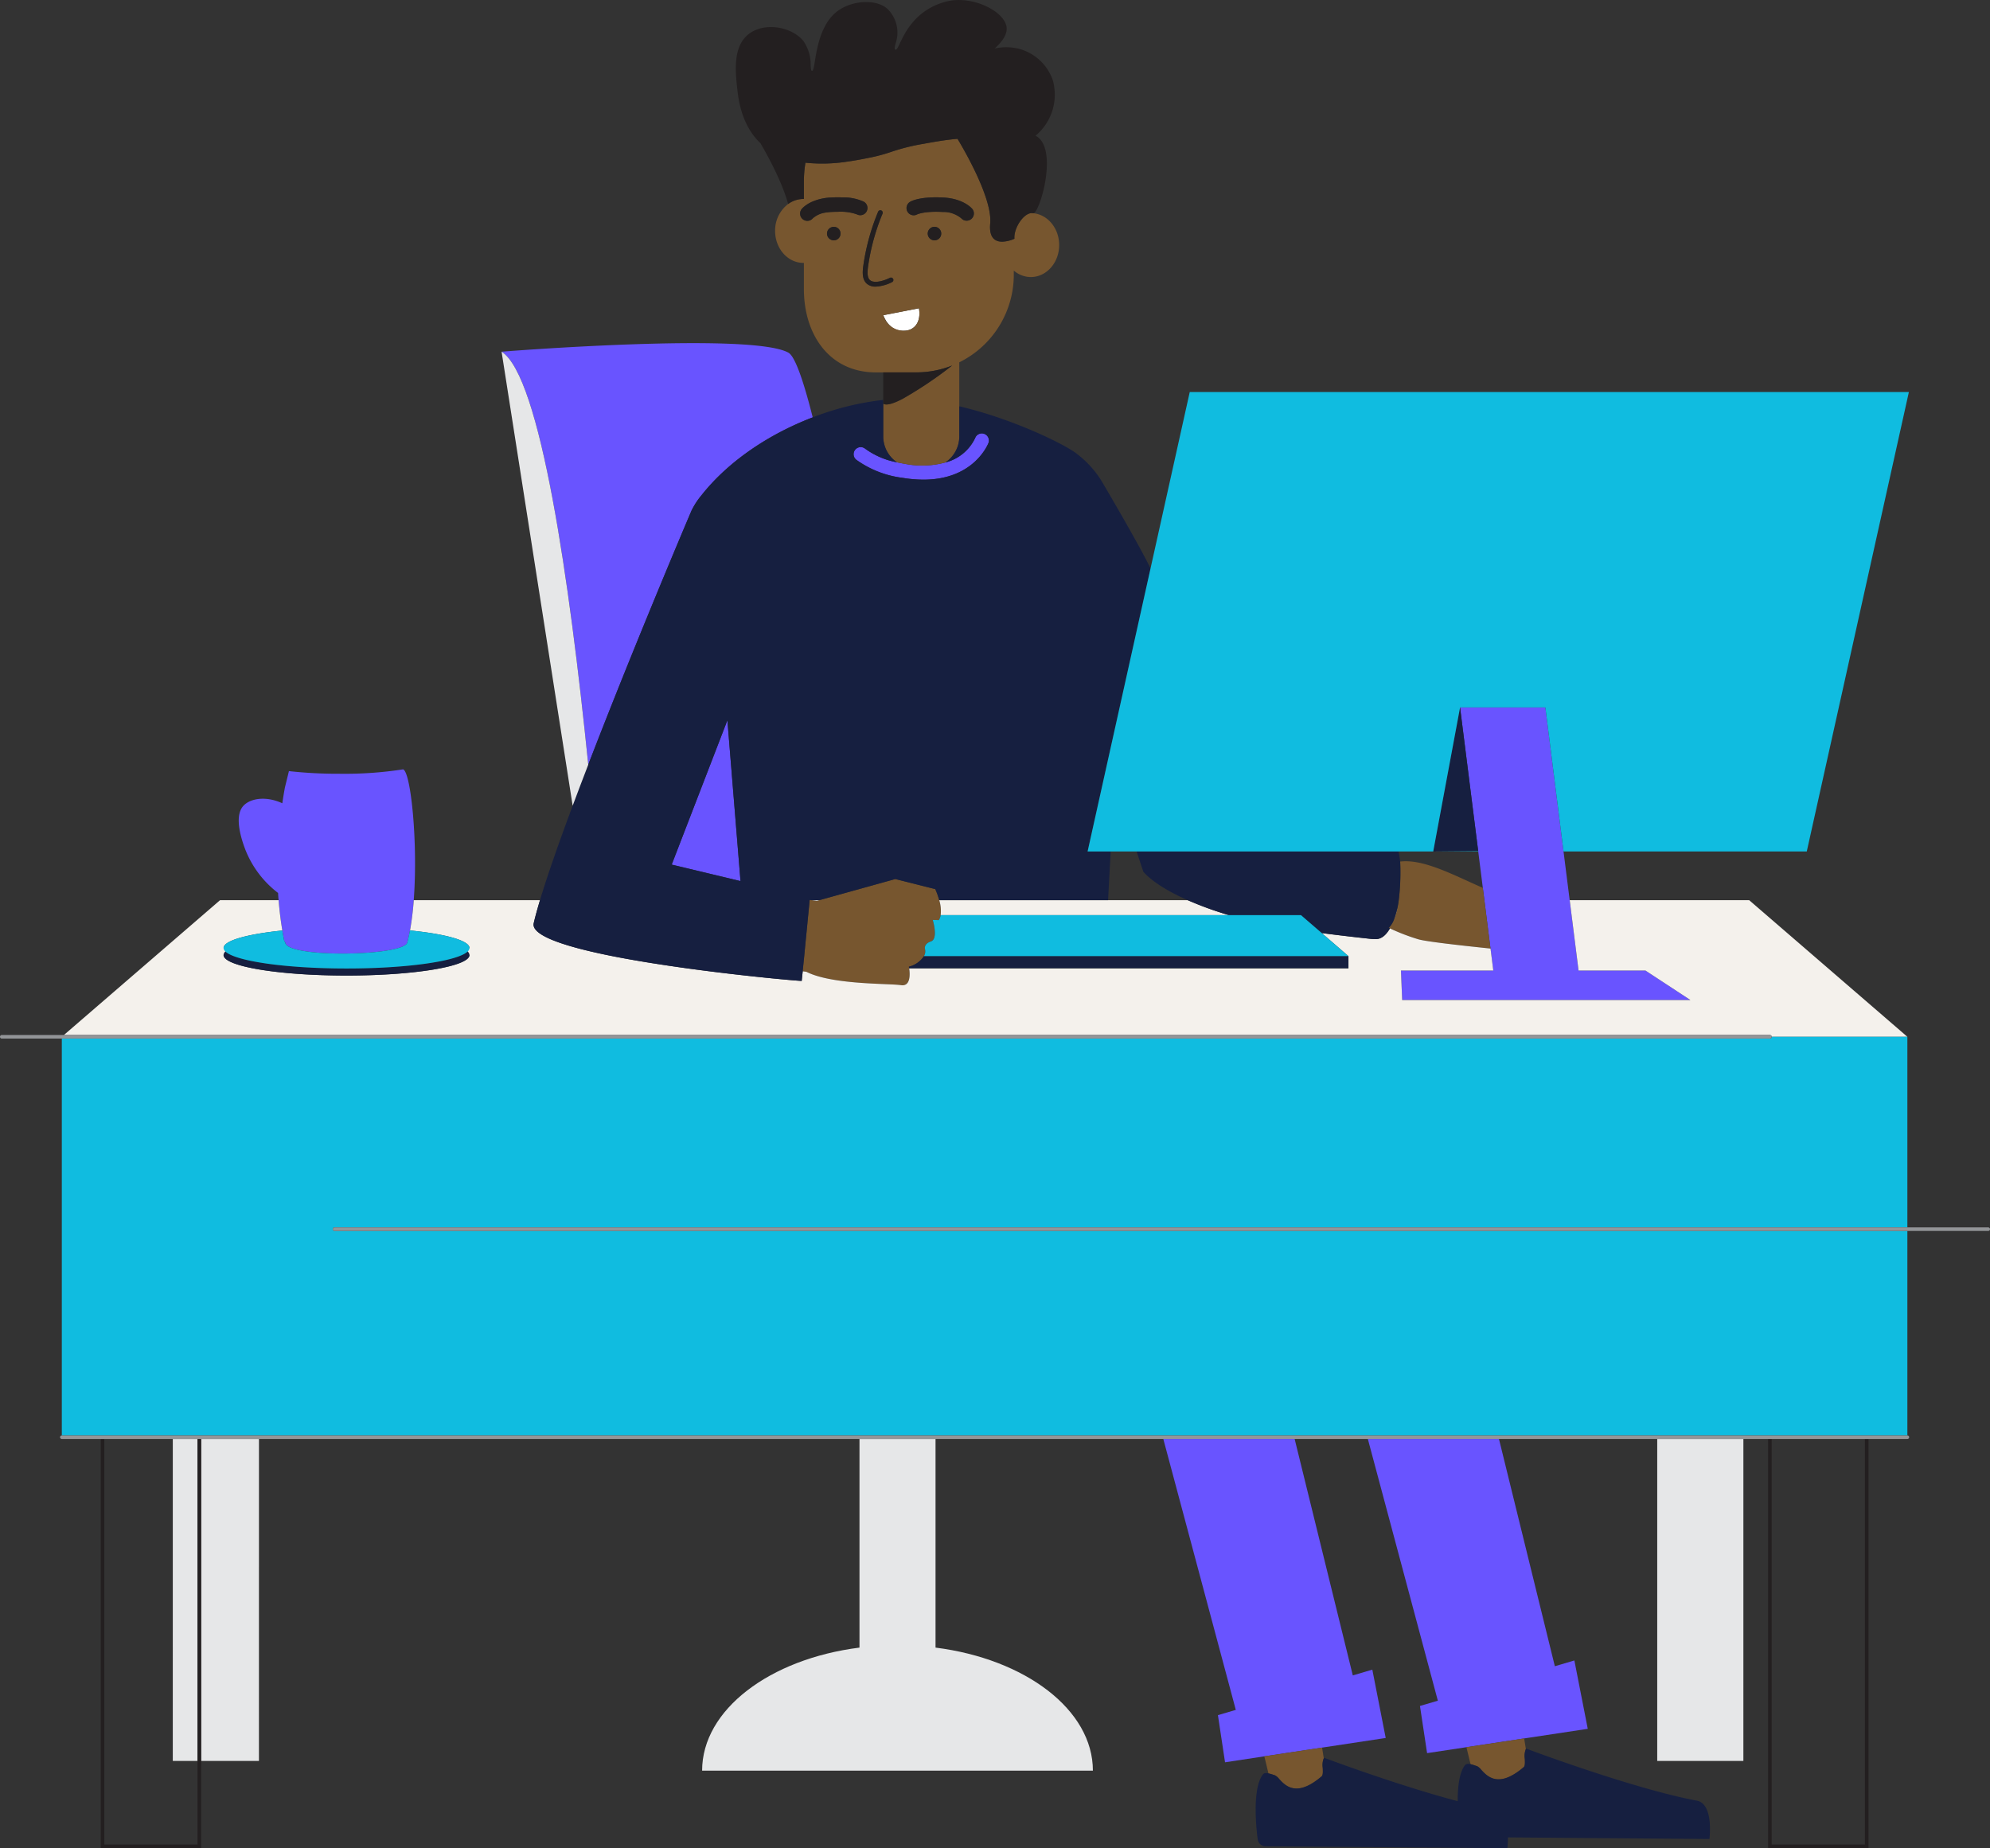 <svg xmlns="http://www.w3.org/2000/svg" width="399.785" height="371.356" viewBox="0 0 399.785 371.356">
  <rect x="0" y="0" width="399.785" height="371.356" fill="#333333" stroke="none"/>
  <g id="People_Working_On_Computer" data-name="People Working On Computer" transform="translate(-308 -100)">
    <path id="Path_209" data-name="Path 209" d="M482.995,194.741c-7.562-4.178-57.616-.193-57.616-.193,7.813,4.929,13.68,46.226,17.414,82.979,2.347-6.1,4.837-12.391,7.247-18.387,6.4-15.9,12.227-29.684,13.3-32.2.114-.272.172-.415.172-.415a.04.04,0,0,0,.007-.01.032.032,0,0,1,.007-.011,15.387,15.387,0,0,1,2.011-3.105c5.566-7.039,13.815-12.384,22.35-15.654C486.007,200.293,484.318,195.471,482.995,194.741Zm39.35,16.291a1.427,1.427,0,0,0-1.824.859,9.083,9.083,0,0,1-6.01,4.922,17.7,17.7,0,0,1-8.106.272c-.551-.093-1.081-.193-1.589-.307a15.783,15.783,0,0,1-6.4-2.741,1.425,1.425,0,1,0-1.782,2.225,20.216,20.216,0,0,0,9.308,3.635,25.758,25.758,0,0,0,4.185.365c10.3,0,13.05-7.326,13.079-7.412A1.417,1.417,0,0,0,522.345,211.032ZM606.3,324.811h57.9l-9.029-5.924H641.742l-1.782-14.13-1.238-9.787-3.648-28.948H617.938l3.642,28.869.007.079.923,7.311.315,2.476,1.223,9.715.558,4.415H606.061Zm30.678,133.87L625.751,413.02H599.408l14.065,52.586-3.592,1.059,1.431,9.479,7.9-1.194,11.6-1.76,12.778-1.932-2.69-13.736ZM584.705,413.02l11.684,47.506,3.921-1.159L603,473.1l-12.778,1.932-11.6,1.753-7.9,1.2-1.43-9.473,3.591-1.059L558.319,413.02ZM473.38,300.922l-13.823-3.312,11.19-29ZM392.9,279.358a76.276,76.276,0,0,0,12.692-.887c1.553.486,3.019,14.738,2.139,26.286a58.346,58.346,0,0,1-.751,6.081c-.086.479-.186.944-.286,1.388-.079.357-.165.708-.251,1.044-.722,2.755-24.211,3.155-24.518.007a.413.413,0,0,0-.114-.2.907.907,0,0,1-.087-.119c-.05-.235-.093-.472-.135-.707h0c-.085-.465-.172-.93-.25-1.395q-.5-3.027-.751-6.1c-.051-.48-.086-.959-.108-1.445a20.261,20.261,0,0,1-6.625-8.829c-.587-1.581-2.368-6.54-.322-8.708,1.467-1.552,4.651-1.946,7.8-.486.143-1.044.322-2.1.515-3.155l.809-3.306A89.767,89.767,0,0,0,392.9,279.358Z" transform="translate(-16.614 -23.885)" fill="#6954ff" fill-rule="evenodd"/>
    <path id="Path_210" data-name="Path 210" d="M554.083,183.4c.466,2.8-.908,4.314-2.625,4.493-3.47.372-4.415-2.948-4.557-3.1Z" transform="translate(-61.466 -21.458)" fill="#fff"/>
    <path id="Path_211" data-name="Path 211" d="M569.542,152.506a.058.058,0,0,1-.018,0,.047.047,0,0,0-.018,0,4.128,4.128,0,0,0-.423-.022h-.007c-1.667.186-3.506,3.148-3.334,5.144,0,0-.043.022-.129.057a6.451,6.451,0,0,1-2.218.53c-1.374.051-2.8-.608-2.519-3.649.472-5.015-5.252-14.839-6.568-17.013-2.4.2-4.622.6-6.954,1.023a40.921,40.921,0,0,0-6.378,1.6,33.092,33.092,0,0,1-4.232,1.146c-1.245.25-2.826.565-4.6.815a33.122,33.122,0,0,1-8.385.215,22.575,22.575,0,0,0-.315,3.8v3.484h-.093a5.18,5.18,0,0,0-3.07,1.016,6.664,6.664,0,0,0-2.619,5.409c0,3.549,2.547,6.424,5.688,6.424h.093v5.23c0,9.265,5.195,16.77,14.459,16.77h8.078a19.5,19.5,0,0,0,7.247-1.381,80.237,80.237,0,0,1-9.966,6.7c-1.76.916-3.234,1.409-3.878.966v6.583a6.277,6.277,0,0,0,2.762,5.2c.508.114,1.038.215,1.588.307a17.711,17.711,0,0,0,8.107-.272,6.273,6.273,0,0,0,2.819-5.237V182.462a19.627,19.627,0,0,0,10.953-17.614v-.823a5.221,5.221,0,0,0,3.427,1.3c3.141,0,5.688-2.876,5.688-6.424C574.729,155.547,572.446,152.792,569.542,152.506Zm-40.095,5.444a1.326,1.326,0,0,1-.63-.157,1.351,1.351,0,0,1,.179-2.475,1.178,1.178,0,0,1,.451-.085,1.359,1.359,0,1,1,0,2.718Zm4.6-5.237a9.922,9.922,0,0,0-3.756-.5c-.157,0-.315,0-.48.007-.252,0-.516.013-.794.027h0l-.043,0c-.35.022-.68.057-.98.1a4.941,4.941,0,0,0-2.769,1.18,1.43,1.43,0,0,1-1.095.508,1.386,1.386,0,0,1-.687-.179,1.029,1.029,0,0,1-.258-.172,1.467,1.467,0,0,1-.157-2.06,3.545,3.545,0,0,1,.415-.408,7.047,7.047,0,0,1,1.967-1.152,10.6,10.6,0,0,1,3.405-.716c.844-.05,1.589-.05,2.254-.028a9.978,9.978,0,0,1,4.407.866,1.451,1.451,0,1,1-1.431,2.525Zm3.82,14.538a2.594,2.594,0,0,1-1.8-.6c-1-.9-.818-2.5-.717-3.368l0-.016a44.369,44.369,0,0,1,3-11.054.483.483,0,0,1,.63-.272.494.494,0,0,1,.272.629,43.532,43.532,0,0,0-2.94,10.811c-.122,1.03-.157,2.046.4,2.554.887.794,3,.057,4-.443a.482.482,0,1,1,.437.859A8.2,8.2,0,0,1,537.868,167.252Zm1.51,5.746,7.183-1.4c.466,2.8-.908,4.314-2.625,4.493a4.258,4.258,0,0,1-4.461-2.9A1.144,1.144,0,0,0,539.378,173Zm8.943-16.406a1.359,1.359,0,1,1,1.359,1.359A1.359,1.359,0,0,1,548.321,156.591Zm8.765-2.919a1.449,1.449,0,0,1-2.025-.15h0a5.637,5.637,0,0,0-3.741-1.273c-3.67-.2-5.1.479-5.115.486a1.439,1.439,0,0,1-1.961-.558,1.469,1.469,0,0,1,.573-1.989c.322-.186,2.168-1.081,6.661-.838,3.942.215,5.61,2.068,5.788,2.276A1.452,1.452,0,0,1,557.086,153.673Zm103.068,136.86-.315-2.475c-1-.435-1.989-.887-2.975-1.335h0c-4.955-2.253-9.727-4.422-13.63-3.945a46.385,46.385,0,0,1-.286,7.756c-.057.422-.122.844-.2,1.251-.008.043-.014.086-.022.122a13.028,13.028,0,0,1-.758,2.583l-.043.107a4.99,4.99,0,0,1-.973,1.5l.082.041.147.067a42.178,42.178,0,0,0,5.674,2.175c1.51.451,8.1,1.2,14.525,1.867Zm8.336,170.572-.344-2.139-11.6,1.76.83,3.413c.3.068.627.177.959.287l.251.082.121.039a2.537,2.537,0,0,1,.8.7h0c1.25,1.364,3.5,3.818,8.557-.517.285-.246.252-.945.218-1.685A3.623,3.623,0,0,1,668.489,461.105Zm-52.543,1.459,11.6-1.753.344,2.14a3.631,3.631,0,0,0-.209,1.932c.034.743.066,1.448-.22,1.7-5.06,4.337-7.31,1.877-8.559.51a2.556,2.556,0,0,0-.8-.7c-.1-.032-.2-.065-.3-.1h0a9.652,9.652,0,0,0-1.029-.3ZM542,286.333l7.834,1.975a15.28,15.28,0,0,1,.794,2.225,7.258,7.258,0,0,1,.286,3.012,2.45,2.45,0,0,1-.371,1l-1.224-.043s.129.415.25.994c.236,1.166.423,2.983-.6,3.327-1.524.508-1.194,1.538-1.194,1.538a1.84,1.84,0,0,1-.208,1.41,5.082,5.082,0,0,1-2.911,2.1.664.664,0,0,1-.122.05s.022.114.05.3c.143.93.386,3.691-1.638,3.384-.609-.093-1.779-.143-3.271-.206-4.482-.19-11.872-.5-15.753-2.484l-.723-.093c.014-.193.036-.4.057-.6.037-.362.075-.735.114-1.117.044-.435.091-.881.136-1.33.05-.568.107-1.144.163-1.72l0-.011c.165-1.632.324-3.277.466-4.742l.035-.359c.193-2,.351-3.627.423-4.407a.191.191,0,0,0,.007-.057l.429.057,1.023.136.486-.136,15.268-4.25Z" transform="translate(-53.944 -9.66)" fill="#77562f" fill-rule="evenodd"/>
    <path id="Path_212" data-name="Path 212" d="M501.421,346.542h57.916a69.152,69.152,0,0,1-8.292-3.012H501.134A7.272,7.272,0,0,1,501.421,346.542Zm126.372-3.012h36.059l31.781,27.452H668.373a.354.354,0,0,0-.357-.358H325.282l31.373-27.094h11.762q.247,3.069.752,6.1c-7.083.723-11.805,2.025-11.805,3.513a.869.869,0,0,1,0,1.416c0,2.275,11.061,4.121,24.7,4.121s24.7-1.846,24.7-4.121a.87.87,0,0,1,0-1.416c0-1.5-4.787-2.812-11.948-3.527a58.355,58.355,0,0,0,.751-6.081h25.363c-.522,1.745-.951,3.3-1.259,4.622-.515,2.2,4.88,4.207,12.442,5.909.608.136,1.237.272,1.875.408,5.2,1.088,11.211,2.032,16.949,2.819,11.441,1.56,21.808,2.461,22.573,2.461.032-.327.069-.676.108-1.044q.045-.429.093-.888l.722.093c3.881,1.98,11.272,2.294,15.753,2.484,1.492.063,2.662.113,3.272.206,2.025.307,1.781-2.454,1.638-3.384h88.251v-2.447l-5.359-4.629c4.57.59,8.3,1,9.409,1.116h0l.328.036a10.624,10.624,0,0,0,1.159.057c1.095,0,2.039-.822,2.805-2.146a42.122,42.122,0,0,0,5.674,2.175c1.509.451,8.1,1.2,14.524,1.867l.558,4.415H593.894l.244,5.924h57.9l-9.029-5.924H629.574Zm-35.323,3.956a13.135,13.135,0,0,0,.758-2.583A18.97,18.97,0,0,1,592.47,347.486ZM475.536,343.53h1.509l-.486.136Z" transform="translate(-4.446 -62.657)" fill="#f4f1ec" fill-rule="evenodd"/>
    <path id="Path_213" data-name="Path 213" d="M512.248,308.707h33.92l.522-9.788h-4.636L546,281.177l2.153-9.688,6.546-29.441c-2.465-5.037-8.586-15.438-9.6-17.165h0l-.02-.034c-.079-.136-.122-.207-.122-.207a20.147,20.147,0,0,0-5.258-5.766c-2.3-1.76-12.527-6.854-23.417-9.4v6.053a6.273,6.273,0,0,1-2.819,5.237,9.08,9.08,0,0,0,6.009-4.922,1.425,1.425,0,0,1,2.683.958c-.029.086-2.776,7.412-13.079,7.412a25.767,25.767,0,0,1-4.185-.365,20.216,20.216,0,0,1-9.308-3.635,1.425,1.425,0,1,1,1.781-2.225,15.787,15.787,0,0,0,6.4,2.741,6.276,6.276,0,0,1-2.762-5.2v-7.341a56.444,56.444,0,0,0-14.166,3.506c-8.535,3.27-16.785,8.615-22.351,15.654a15.454,15.454,0,0,0-2.011,3.105.044.044,0,0,0-.007.011.068.068,0,0,1-.007.01s-.057.143-.172.415c-1.073,2.519-6.9,16.305-13.3,32.2-2.411,6-4.9,12.284-7.247,18.387-1.087,2.8-2.132,5.573-3.134,8.249-2.719,7.29-5.051,13.937-6.569,18.982-.522,1.745-.951,3.3-1.259,4.622-.515,2.2,4.88,4.207,12.442,5.909.608.136,1.237.272,1.875.408,5.2,1.088,11.211,2.032,16.949,2.819,11.441,1.56,21.807,2.461,22.573,2.461.032-.325.068-.671.107-1.037v-.006c.03-.285.061-.582.092-.889.015-.193.036-.4.058-.6.036-.362.075-.736.114-1.118.045-.434.09-.879.136-1.329.05-.569.106-1.145.163-1.722h0v-.009c.166-1.635.325-3.282.467-4.749l.034-.353c.193-2,.351-3.627.422-4.406a.194.194,0,0,0,.006-.028.23.23,0,0,0,0-.03l.429.058h1.509l15.268-4.25.193.05,7.834,1.975A15.22,15.22,0,0,1,512.248,308.707ZM458.5,301.56l11.19-29,2.633,32.31Zm152.987-2.64,5.394-28.947,3.642,28.869Zm18.687,180.268s21.392,8.049,34.264,10.453c3.47.644,2.54,7.706,2.54,7.706l-40.481-.322a18.023,18.023,0,0,1-.114,2.168l-48.573-.386a1.582,1.582,0,0,1-1.574-1.367c-.387-2.8-1.059-10.41,1.052-13.086.229-.286.629-.293,1.1-.193a9.686,9.686,0,0,1,1.029.3h0l.3.1a2.556,2.556,0,0,1,.8.7c1.249,1.367,3.5,3.827,8.559-.511.286-.247.254-.951.22-1.695a3.635,3.635,0,0,1,.209-1.933c.01-.016.02-.032.031-.047a.563.563,0,0,1,.04-.046s14.524,5.459,26.837,8.722c-.014-2.826.307-5.781,1.467-7.247.229-.287.629-.293,1.1-.193.3.068.628.177.959.286l.372.122a2.544,2.544,0,0,1,.8.7c1.249,1.364,3.5,3.818,8.556-.517.285-.246.253-.945.218-1.685a3.622,3.622,0,0,1,.212-1.942A.47.47,0,0,1,630.177,479.187ZM553.258,303c1.717,1.932,4.837,3.907,8.9,5.7a69.169,69.169,0,0,0,8.292,3.012h14.473l4.171,3.6c4.568.59,8.293.995,9.407,1.116h0l.329.036a10.617,10.617,0,0,0,1.159.057c1.095,0,2.039-.822,2.805-2.146-.151-.065-.229-.108-.229-.108a5,5,0,0,0,.973-1.5l.043-.107a18.875,18.875,0,0,0,.758-2.583c.007-.036.015-.079.022-.122.079-.408.143-.83.2-1.251a46.3,46.3,0,0,0,.286-7.756,18.611,18.611,0,0,0-.336-2.031H551.9Zm-44.072,16.942h85.269v2.447H506.2c-.029-.186-.05-.3-.05-.3a.654.654,0,0,0,.121-.05A5.084,5.084,0,0,0,509.186,319.947Zm-140.345-.923c2.01,1.939,12.141,3.413,24.333,3.413s22.322-1.474,24.333-3.413a.987.987,0,0,1,.365.708c0,2.275-11.054,4.121-24.7,4.121s-24.7-1.846-24.7-4.121A.985.985,0,0,1,368.841,319.024Z" transform="translate(-15.56 -27.835)" fill="#161f40" fill-rule="evenodd"/>
    <path id="Path_214" data-name="Path 214" d="M435.072,286.37l-14.281-91.228c7.813,4.929,13.68,46.226,17.414,82.979C437.118,280.925,436.073,283.694,435.072,286.37Zm72.9,169.163V413.615H492.694v41.919c-18.022,2.275-31.616,12.478-31.616,24.726h78.507C539.586,468.018,526,457.816,507.97,455.533Zm162.295-41.919H652.958V478.3h17.307Zm-298.218,0H360.428V478.3h11.619Zm-17.307,0h4.972V478.3H354.74Z" transform="translate(-12.026 -24.479)" fill="#e6e7e8" fill-rule="evenodd"/>
    <path id="Path_215" data-name="Path 215" d="M526.509,116.088a9.888,9.888,0,0,0-6.854-6.3,10.723,10.723,0,0,0-4.815-.042c1.524-1.374,2.54-2.833,2.4-4.222-.315-3.248-7-6.6-12.235-5.187-6.006,1.622-8.154,6.139-9.216,8.372-.4.85-.651,1.37-.893,1.272s-.138-.534.024-1.2a6.677,6.677,0,0,0-1.4-6.774c-2.1-2.261-7.155-2.047-10.2.186-3.35,2.461-4.144,7.305-4.593,10.042-.2,1.227-.333,2.031-.594,2.006-.195-.018-.221-.467-.261-1.149a8.372,8.372,0,0,0-1.407-4.782c-2.132-2.747-7.391-3.956-10.753-1.674-3.531,2.4-2.971,7.637-2.605,11.052l.008.074.005.044c.238,2.138.816,7.3,4.674,10.988,1.424,2.44,4.364,7.784,5.552,12.2a5.18,5.18,0,0,1,3.07-1.016h.093v-3.484a22.571,22.571,0,0,1,.315-3.8,33.124,33.124,0,0,0,8.385-.215c1.774-.25,3.356-.565,4.6-.815a33.1,33.1,0,0,0,4.232-1.146,40.919,40.919,0,0,1,6.378-1.6c2.332-.422,4.55-.822,6.954-1.023,1.316,2.175,7.04,12,6.568,17.013-.286,3.041,1.145,3.7,2.519,3.649a6.451,6.451,0,0,0,2.218-.53c.086-.036.129-.057.129-.057-.172-2,1.667-4.958,3.334-5.144h.007a1.42,1.42,0,0,1,.423.022.048.048,0,0,1,.018,0,.058.058,0,0,0,.018,0c1.266,0,5.172-13.143.443-15.583A10.728,10.728,0,0,0,526.509,116.088ZM489.1,142.51a1.46,1.46,0,0,0-.551-1.982,9.978,9.978,0,0,0-4.407-.866c-.665-.022-1.41-.022-2.254.028a10.6,10.6,0,0,0-3.405.716,7.047,7.047,0,0,0-1.967,1.152,3.54,3.54,0,0,0-.415.408,1.467,1.467,0,0,0,.157,2.06,1.027,1.027,0,0,0,.258.172,1.386,1.386,0,0,0,.687.179,1.43,1.43,0,0,0,1.095-.508,4.94,4.94,0,0,1,2.769-1.18c.3-.043.629-.079.98-.1l.043,0c.278-.013.542-.027.795-.027.164-.007.322-.007.479-.007a9.922,9.922,0,0,1,3.756.5A1.452,1.452,0,0,0,489.1,142.51Zm15.446-2.819c-4.493-.243-6.339.651-6.661.838a1.469,1.469,0,0,0-.573,1.989,1.439,1.439,0,0,0,1.96.558c.015-.007,1.445-.687,5.116-.486a5.639,5.639,0,0,1,3.741,1.273h0a1.454,1.454,0,0,0,2.2-1.9C510.153,141.758,508.486,139.906,504.544,139.691ZM689.669,389.136v81.476H670.938V389.136h-.715v82.192h20.162V389.136ZM492.452,180.35v-5.53h6.6a19.5,19.5,0,0,0,7.247-1.381,80.237,80.237,0,0,1-9.966,6.7c-1.76.916-3.234,1.409-3.878.966Zm11.655-33.419a1.359,1.359,0,1,0-1.359,1.359A1.358,1.358,0,0,0,504.107,146.931Zm-10.324,8.9a.482.482,0,1,1,.437.859,8.2,8.2,0,0,1-3.284.9,2.594,2.594,0,0,1-1.8-.6c-1-.9-.818-2.5-.717-3.368l0-.016a44.373,44.373,0,0,1,3-11.054.483.483,0,0,1,.63-.272.5.5,0,0,1,.272.629,43.53,43.53,0,0,0-2.94,10.811c-.122,1.03-.157,2.046.4,2.554C490.671,157.069,492.789,156.333,493.783,155.832Zm-11.719-10.174a1.176,1.176,0,0,1,.451-.085,1.359,1.359,0,0,1,0,2.718,1.354,1.354,0,0,1-.451-2.633ZM354.7,470.612V389.136h.716v82.192H335.252V389.136h.715v81.476Z" transform="translate(-7.012 0)" fill="#231f20" fill-rule="evenodd"/>
    <path id="Path_216" data-name="Path 216" d="M593.256,298.375H530.8l3.942-17.743,2.153-9.688,6.546-29.441,7.877-35.436H695.789l-20.512,92.309H626.411l-3.649-28.948H605.627l-5.394,28.948Zm6.976,0,9.036-.079.007.079Zm67.64,37.6H324.723V415.71H695.488V374.628H379.513a.364.364,0,0,1-.358-.358.359.359,0,0,1,.358-.358H695.488v-38.3H668.229A.358.358,0,0,1,667.872,335.972ZM583.2,319.4l-5.359-4.629-4.171-3.6H501.276a2.439,2.439,0,0,1-.372,1l-1.223-.043s.129.415.25.994c.236,1.166.423,2.983-.6,3.327-1.524.508-1.2,1.538-1.2,1.538a1.838,1.838,0,0,1-.207,1.41Zm-176.948-.923c-2.011,1.939-12.134,3.413-24.333,3.413s-22.322-1.474-24.333-3.413a.985.985,0,0,1-.365-.708c0-1.488,4.722-2.79,11.8-3.513.079.465.165.93.251,1.395h0c.042.236.085.472.136.708a.838.838,0,0,0,.087.119.417.417,0,0,1,.113.2c.308,3.148,23.8,2.747,24.519-.007.085-.336.172-.687.25-1.044.1-.444.2-.909.286-1.388,7.162.715,11.948,2.031,11.948,3.527A.982.982,0,0,1,406.249,318.479Z" transform="translate(-4.303 -27.289)" fill="#10bce0" fill-rule="evenodd"/>
    <path id="Path_217" data-name="Path 217" d="M730.585,432.057H398.369a.359.359,0,0,0-.358.358.364.364,0,0,0,.358.358H730.585a.364.364,0,0,0,.358-.358A.359.359,0,0,0,730.585,432.057Z" transform="translate(-23.159 -85.434)" fill="#939598"/>
    <path id="Path_218" data-name="Path 218" d="M695.364,488.334H324.6a.359.359,0,0,0-.358.357.364.364,0,0,0,.358.358H695.364a.359.359,0,0,0,.358-.358A.354.354,0,0,0,695.364,488.334Z" transform="translate(-4.179 -99.913)" fill="#939598"/>
    <path id="Path_219" data-name="Path 219" d="M430.365,380.725h233.2a.358.358,0,0,0,.357-.357.354.354,0,0,0-.357-.358H308.358a.354.354,0,0,0-.358.358.358.358,0,0,0,.358.357H430.365Z" transform="translate(0 -72.043)" fill="#939598"/>
  </g>
</svg>

